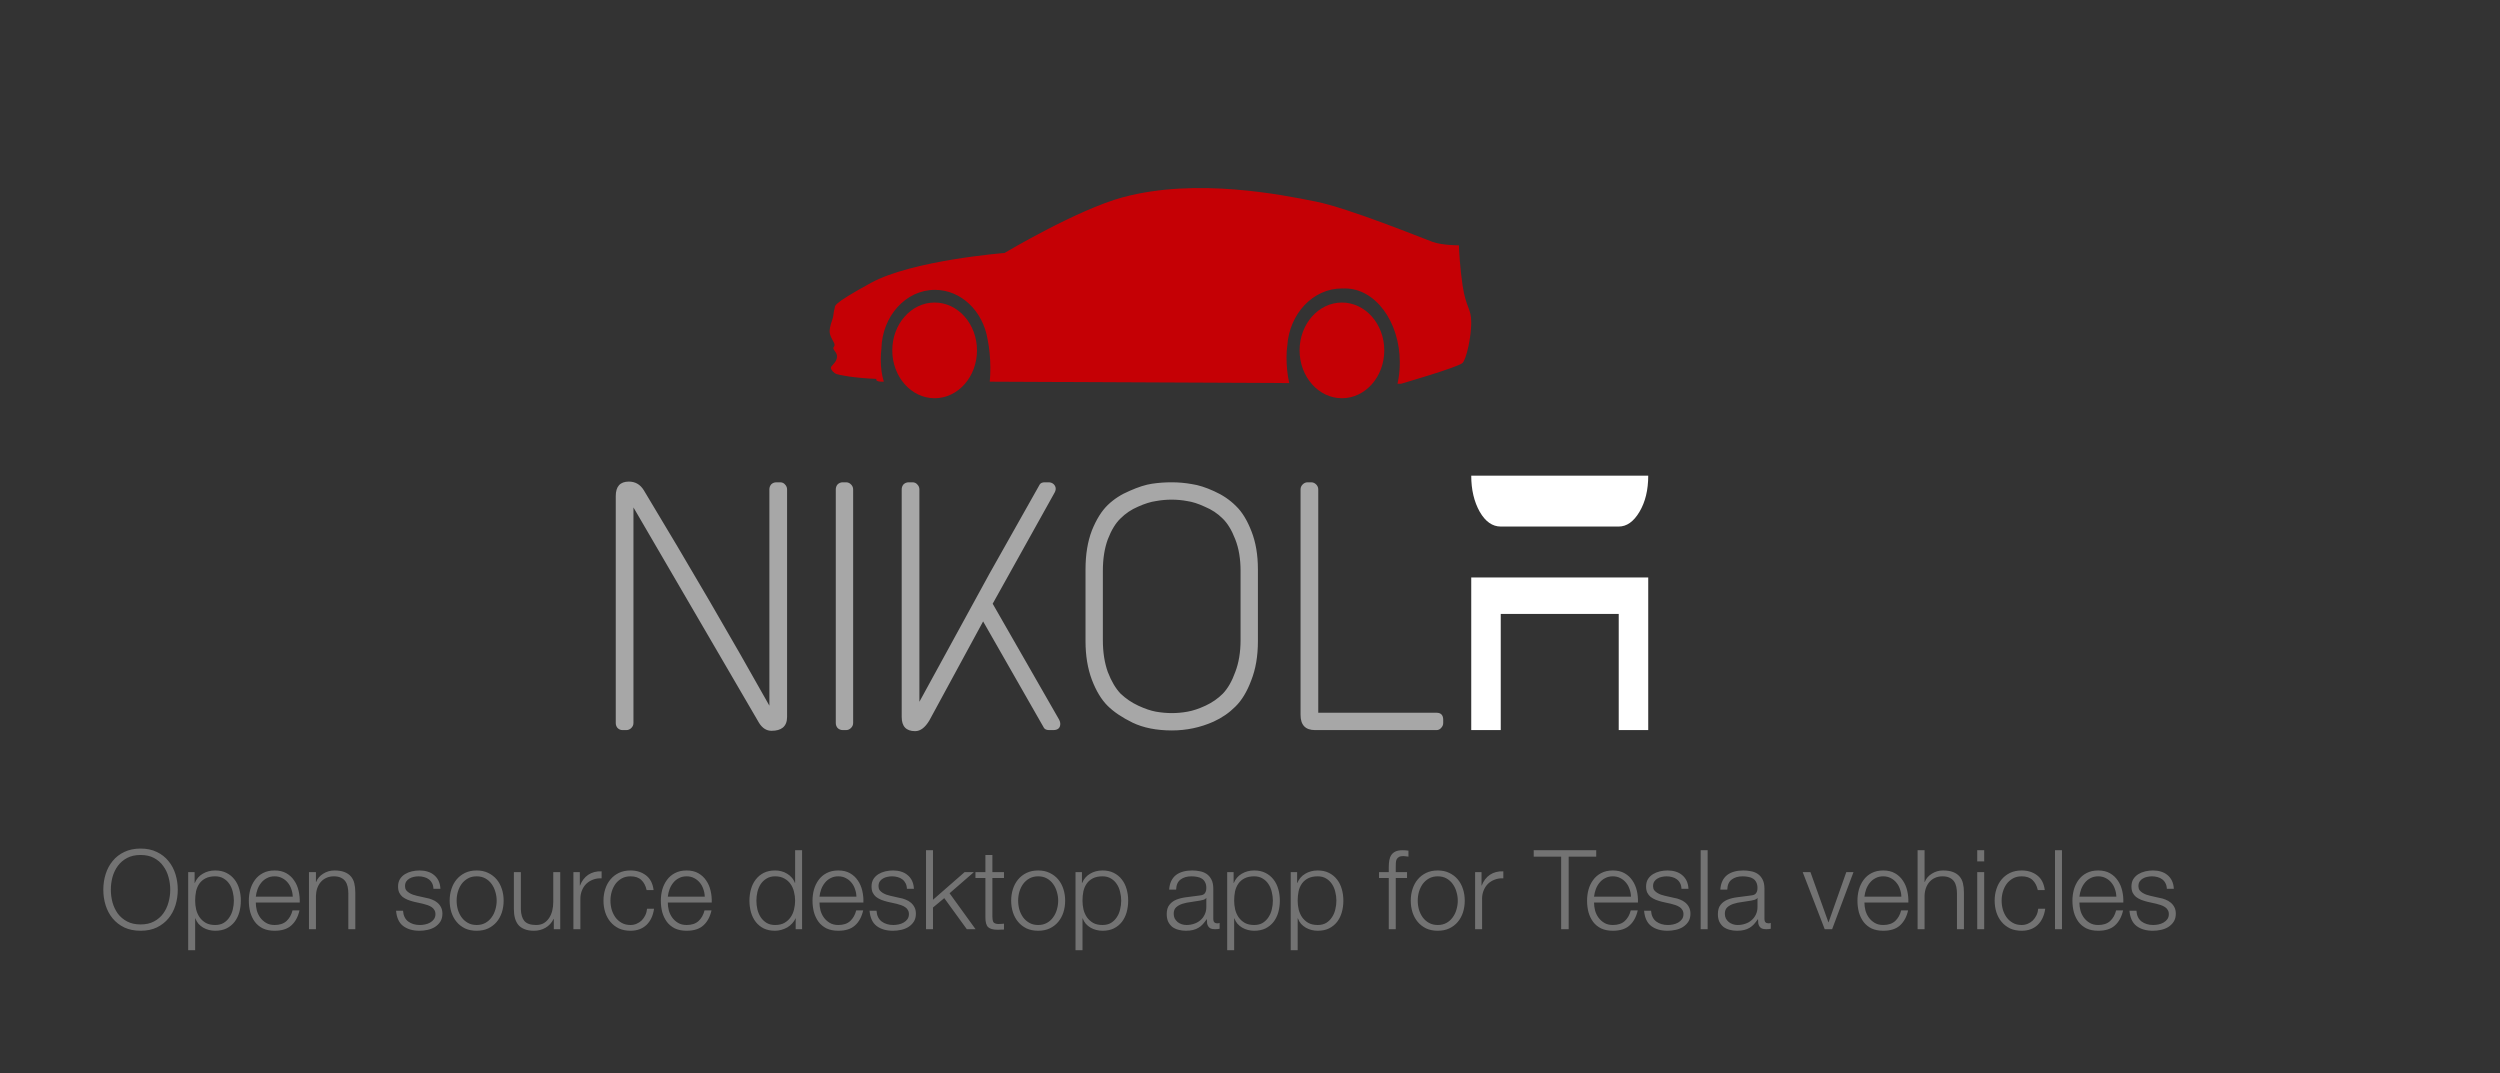 <svg width="226" height="97" viewBox="0 0 226 97" fill="none" xmlns="http://www.w3.org/2000/svg">
<rect x="0" y="0" width="226" height="97" fill="#333333" stroke="none"/>
<path d="M121.311 36C123.425 36 125.139 34.064 125.139 31.675C125.139 29.286 123.425 27.35 121.311 27.35C119.197 27.35 117.483 29.286 117.483 31.675C117.483 34.064 119.197 36 121.311 36Z" fill="#C50005"/>
<path d="M84.491 36C86.605 36 88.319 34.064 88.319 31.675C88.319 29.286 86.605 27.35 84.491 27.35C82.377 27.35 80.663 29.286 80.663 31.675C80.663 34.064 82.377 36 84.491 36Z" fill="#C50005"/>
<path d="M132.221 25.826C131.999 24.372 131.883 22.51 131.887 22.178C131.887 22.178 130.387 22.189 129.494 21.863C128.601 21.539 121.9 18.808 118.919 18.215C115.937 17.622 108.19 16.03 101.496 17.837C97.385 18.948 90.809 22.869 90.809 22.869C90.809 22.869 82.466 23.527 78.73 25.574C74.995 27.62 75.542 27.65 75.447 27.9C75.35 28.15 75.361 28.52 75.279 28.78C75.198 29.04 75 29.518 75 29.976C75 30.435 75.445 30.955 75.446 31.171C75.447 31.388 75.335 31.303 75.335 31.486C75.335 31.668 75.679 31.866 75.668 32.241C75.653 32.773 75.111 33.048 75.111 33.246C75.111 33.446 75.396 33.731 75.612 33.812C75.828 33.893 77.173 34.173 79.23 34.252C79.23 34.252 79.08 34.493 79.676 34.504C79.714 34.505 79.791 34.505 79.897 34.506C79.723 33.947 79.62 33.249 79.62 32.492C79.62 32.153 79.641 31.826 79.679 31.517C79.752 28.569 81.889 26.203 84.518 26.203C86.894 26.203 88.869 28.137 89.281 30.688C89.438 31.454 89.528 32.337 89.528 33.277C89.528 33.7 89.51 34.109 89.476 34.504C89.51 34.504 89.528 34.504 89.528 34.504L116.468 34.629H116.545C116.387 33.906 116.301 33.135 116.301 32.333C116.301 31.91 116.325 31.558 116.37 31.264C116.556 28.364 118.696 26.076 121.31 26.076C121.362 26.076 121.414 26.078 121.466 26.081C121.506 26.079 121.548 26.076 121.589 26.076C124.324 26.076 126.543 29.075 126.543 32.774C126.543 33.44 126.47 34.082 126.336 34.689L126.654 34.691C126.654 34.691 131.876 33.179 132.22 32.805C132.565 32.433 133 30.482 133 29.16C133 27.836 132.539 27.906 132.221 25.826Z" fill="#C50005"/>
<path d="M10.02 80.43C10.02 80.037 10.07 79.653 10.17 79.28C10.277 78.907 10.437 78.573 10.65 78.28C10.87 77.98 11.15 77.74 11.49 77.56C11.83 77.38 12.237 77.29 12.71 77.29C13.183 77.29 13.587 77.38 13.92 77.56C14.26 77.74 14.537 77.98 14.75 78.28C14.97 78.573 15.13 78.907 15.23 79.28C15.337 79.653 15.39 80.037 15.39 80.43C15.39 80.817 15.337 81.2 15.23 81.58C15.13 81.953 14.97 82.29 14.75 82.59C14.537 82.883 14.26 83.12 13.92 83.3C13.587 83.48 13.183 83.57 12.71 83.57C12.237 83.57 11.83 83.48 11.49 83.3C11.15 83.12 10.87 82.883 10.65 82.59C10.437 82.29 10.277 81.953 10.17 81.58C10.07 81.2 10.02 80.817 10.02 80.43ZM9.34 80.43C9.34 80.923 9.41 81.393 9.55 81.84C9.69 82.287 9.9 82.68 10.18 83.02C10.46 83.36 10.81 83.633 11.23 83.84C11.657 84.04 12.15 84.14 12.71 84.14C13.27 84.14 13.76 84.04 14.18 83.84C14.6 83.633 14.95 83.36 15.23 83.02C15.51 82.68 15.72 82.287 15.86 81.84C16 81.393 16.07 80.923 16.07 80.43C16.07 79.937 16 79.467 15.86 79.02C15.72 78.573 15.51 78.18 15.23 77.84C14.95 77.493 14.6 77.22 14.18 77.02C13.76 76.813 13.27 76.71 12.71 76.71C12.15 76.71 11.657 76.813 11.23 77.02C10.81 77.22 10.46 77.493 10.18 77.84C9.9 78.18 9.69 78.573 9.55 79.02C9.41 79.467 9.34 79.937 9.34 80.43ZM17.012 78.84V85.9H17.642V83.02H17.662C17.729 83.207 17.822 83.37 17.942 83.51C18.069 83.65 18.212 83.767 18.372 83.86C18.532 83.953 18.705 84.023 18.892 84.07C19.079 84.117 19.265 84.14 19.452 84.14C19.845 84.14 20.185 84.07 20.472 83.93C20.765 83.783 21.009 83.587 21.202 83.34C21.395 83.087 21.539 82.797 21.632 82.47C21.725 82.137 21.772 81.787 21.772 81.42C21.772 81.053 21.725 80.707 21.632 80.38C21.539 80.047 21.395 79.757 21.202 79.51C21.009 79.257 20.765 79.057 20.472 78.91C20.185 78.763 19.845 78.69 19.452 78.69C19.032 78.69 18.655 78.79 18.322 78.99C17.995 79.183 17.759 79.46 17.612 79.82H17.592V78.84H17.012ZM21.142 81.42C21.142 81.687 21.109 81.953 21.042 82.22C20.982 82.48 20.882 82.713 20.742 82.92C20.609 83.127 20.435 83.297 20.222 83.43C20.009 83.557 19.752 83.62 19.452 83.62C19.119 83.62 18.835 83.557 18.602 83.43C18.375 83.297 18.189 83.127 18.042 82.92C17.902 82.713 17.799 82.48 17.732 82.22C17.672 81.953 17.642 81.687 17.642 81.42C17.642 81.127 17.669 80.847 17.722 80.58C17.782 80.313 17.882 80.08 18.022 79.88C18.162 79.68 18.349 79.52 18.582 79.4C18.815 79.28 19.105 79.22 19.452 79.22C19.752 79.22 20.009 79.287 20.222 79.42C20.435 79.547 20.609 79.713 20.742 79.92C20.882 80.127 20.982 80.363 21.042 80.63C21.109 80.89 21.142 81.153 21.142 81.42ZM26.464 81.06H23.124C23.151 80.827 23.204 80.6 23.284 80.38C23.371 80.153 23.484 79.957 23.624 79.79C23.764 79.617 23.934 79.48 24.134 79.38C24.334 79.273 24.564 79.22 24.824 79.22C25.078 79.22 25.304 79.273 25.504 79.38C25.704 79.48 25.874 79.617 26.014 79.79C26.154 79.957 26.261 80.15 26.334 80.37C26.414 80.59 26.458 80.82 26.464 81.06ZM23.124 81.59H27.094C27.108 81.23 27.074 80.877 26.994 80.53C26.914 80.177 26.781 79.867 26.594 79.6C26.414 79.327 26.178 79.107 25.884 78.94C25.591 78.773 25.238 78.69 24.824 78.69C24.418 78.69 24.064 78.77 23.764 78.93C23.471 79.083 23.231 79.29 23.044 79.55C22.858 79.803 22.718 80.093 22.624 80.42C22.538 80.747 22.494 81.08 22.494 81.42C22.494 81.787 22.538 82.137 22.624 82.47C22.718 82.797 22.858 83.087 23.044 83.34C23.231 83.587 23.471 83.783 23.764 83.93C24.064 84.07 24.418 84.14 24.824 84.14C25.478 84.14 25.981 83.98 26.334 83.66C26.694 83.34 26.941 82.887 27.074 82.3H26.444C26.344 82.7 26.164 83.02 25.904 83.26C25.644 83.5 25.284 83.62 24.824 83.62C24.524 83.62 24.268 83.557 24.054 83.43C23.841 83.303 23.664 83.143 23.524 82.95C23.384 82.757 23.281 82.54 23.214 82.3C23.154 82.053 23.124 81.817 23.124 81.59ZM27.93 78.84V84H28.56V80.99C28.567 80.737 28.607 80.503 28.68 80.29C28.76 80.07 28.866 79.883 29 79.73C29.14 79.57 29.306 79.447 29.5 79.36C29.7 79.267 29.927 79.22 30.18 79.22C30.433 79.22 30.643 79.26 30.81 79.34C30.983 79.42 31.12 79.53 31.22 79.67C31.32 79.81 31.39 79.977 31.43 80.17C31.47 80.357 31.49 80.56 31.49 80.78V84H32.12V80.68C32.12 80.373 32.09 80.097 32.03 79.85C31.97 79.603 31.866 79.397 31.72 79.23C31.573 79.057 31.377 78.923 31.13 78.83C30.89 78.737 30.59 78.69 30.23 78.69C29.863 78.69 29.526 78.787 29.22 78.98C28.913 79.167 28.7 79.417 28.58 79.73H28.56V78.84H27.93ZM39.184 80.35H39.814C39.801 80.07 39.744 79.827 39.644 79.62C39.544 79.413 39.407 79.24 39.234 79.1C39.068 78.96 38.871 78.857 38.644 78.79C38.424 78.723 38.184 78.69 37.924 78.69C37.697 78.69 37.468 78.717 37.234 78.77C37.008 78.823 36.801 78.907 36.614 79.02C36.428 79.133 36.274 79.283 36.154 79.47C36.041 79.657 35.984 79.88 35.984 80.14C35.984 80.36 36.021 80.547 36.094 80.7C36.167 80.847 36.267 80.973 36.394 81.08C36.528 81.18 36.681 81.267 36.854 81.34C37.028 81.407 37.218 81.467 37.424 81.52L38.234 81.7C38.374 81.733 38.511 81.773 38.644 81.82C38.784 81.867 38.907 81.927 39.014 82C39.121 82.067 39.204 82.153 39.264 82.26C39.331 82.36 39.364 82.487 39.364 82.64C39.364 82.82 39.318 82.973 39.224 83.1C39.138 83.22 39.024 83.32 38.884 83.4C38.744 83.48 38.591 83.537 38.424 83.57C38.264 83.603 38.108 83.62 37.954 83.62C37.534 83.62 37.181 83.513 36.894 83.3C36.614 83.08 36.461 82.757 36.434 82.33H35.804C35.858 82.963 36.071 83.423 36.444 83.71C36.824 83.997 37.318 84.14 37.924 84.14C38.164 84.14 38.407 84.113 38.654 84.06C38.901 84.007 39.121 83.92 39.314 83.8C39.514 83.673 39.678 83.513 39.804 83.32C39.931 83.12 39.994 82.88 39.994 82.6C39.994 82.373 39.951 82.177 39.864 82.01C39.778 81.843 39.664 81.703 39.524 81.59C39.391 81.477 39.234 81.387 39.054 81.32C38.881 81.247 38.704 81.197 38.524 81.17L37.684 80.98C37.578 80.953 37.461 80.92 37.334 80.88C37.208 80.833 37.091 80.777 36.984 80.71C36.877 80.643 36.788 80.563 36.714 80.47C36.648 80.37 36.614 80.25 36.614 80.11C36.614 79.943 36.651 79.803 36.724 79.69C36.797 79.577 36.894 79.487 37.014 79.42C37.134 79.347 37.264 79.297 37.404 79.27C37.551 79.237 37.694 79.22 37.834 79.22C38.014 79.22 38.184 79.243 38.344 79.29C38.504 79.33 38.644 79.397 38.764 79.49C38.891 79.583 38.991 79.703 39.064 79.85C39.138 79.99 39.178 80.157 39.184 80.35ZM43.089 79.22C43.389 79.22 43.652 79.283 43.879 79.41C44.105 79.537 44.292 79.703 44.439 79.91C44.592 80.117 44.705 80.353 44.779 80.62C44.859 80.88 44.899 81.147 44.899 81.42C44.899 81.693 44.859 81.963 44.779 82.23C44.705 82.49 44.592 82.723 44.439 82.93C44.292 83.137 44.105 83.303 43.879 83.43C43.652 83.557 43.389 83.62 43.089 83.62C42.789 83.62 42.525 83.557 42.299 83.43C42.072 83.303 41.882 83.137 41.729 82.93C41.582 82.723 41.469 82.49 41.389 82.23C41.315 81.963 41.279 81.693 41.279 81.42C41.279 81.147 41.315 80.88 41.389 80.62C41.469 80.353 41.582 80.117 41.729 79.91C41.882 79.703 42.072 79.537 42.299 79.41C42.525 79.283 42.789 79.22 43.089 79.22ZM43.089 78.69C42.695 78.69 42.345 78.763 42.039 78.91C41.739 79.057 41.485 79.253 41.279 79.5C41.072 79.747 40.915 80.037 40.809 80.37C40.702 80.697 40.649 81.047 40.649 81.42C40.649 81.793 40.702 82.147 40.809 82.48C40.915 82.807 41.072 83.093 41.279 83.34C41.485 83.587 41.739 83.783 42.039 83.93C42.345 84.07 42.695 84.14 43.089 84.14C43.482 84.14 43.829 84.07 44.129 83.93C44.435 83.783 44.692 83.587 44.899 83.34C45.105 83.093 45.262 82.807 45.369 82.48C45.475 82.147 45.529 81.793 45.529 81.42C45.529 81.047 45.475 80.697 45.369 80.37C45.262 80.037 45.105 79.747 44.899 79.5C44.692 79.253 44.435 79.057 44.129 78.91C43.829 78.763 43.482 78.69 43.089 78.69ZM50.645 84V78.84H50.015V81.55C50.015 81.81 49.985 82.067 49.925 82.32C49.865 82.567 49.772 82.787 49.645 82.98C49.519 83.173 49.359 83.33 49.165 83.45C48.972 83.563 48.739 83.62 48.465 83.62C47.965 83.62 47.612 83.5 47.405 83.26C47.205 83.02 47.099 82.667 47.085 82.2V78.84H46.455V82.19C46.455 82.497 46.489 82.77 46.555 83.01C46.622 83.25 46.725 83.453 46.865 83.62C47.012 83.787 47.199 83.913 47.425 84C47.659 84.093 47.939 84.14 48.265 84.14C48.652 84.14 49.002 84.05 49.315 83.87C49.635 83.683 49.879 83.417 50.045 83.07H50.065V84H50.645ZM51.836 78.84V84H52.466V81.25C52.466 80.977 52.513 80.727 52.606 80.5C52.7 80.267 52.83 80.067 52.996 79.9C53.17 79.733 53.373 79.607 53.606 79.52C53.84 79.427 54.1 79.387 54.386 79.4V78.77C53.92 78.75 53.516 78.853 53.176 79.08C52.843 79.307 52.596 79.63 52.436 80.05H52.416V78.84H51.836ZM58.455 80.46H59.085C59.011 79.867 58.782 79.423 58.395 79.13C58.015 78.837 57.548 78.69 56.995 78.69C56.602 78.69 56.252 78.763 55.945 78.91C55.645 79.057 55.392 79.253 55.185 79.5C54.978 79.747 54.822 80.037 54.715 80.37C54.608 80.697 54.555 81.047 54.555 81.42C54.555 81.793 54.608 82.147 54.715 82.48C54.822 82.807 54.978 83.093 55.185 83.34C55.392 83.587 55.645 83.783 55.945 83.93C56.252 84.07 56.602 84.14 56.995 84.14C57.581 84.14 58.062 83.967 58.435 83.62C58.808 83.267 59.038 82.777 59.125 82.15H58.495C58.475 82.363 58.422 82.56 58.335 82.74C58.248 82.92 58.138 83.077 58.005 83.21C57.871 83.337 57.718 83.437 57.545 83.51C57.371 83.583 57.188 83.62 56.995 83.62C56.695 83.62 56.431 83.557 56.205 83.43C55.978 83.303 55.788 83.137 55.635 82.93C55.488 82.723 55.375 82.49 55.295 82.23C55.221 81.963 55.185 81.693 55.185 81.42C55.185 81.147 55.221 80.88 55.295 80.62C55.375 80.353 55.488 80.117 55.635 79.91C55.788 79.703 55.978 79.537 56.205 79.41C56.431 79.283 56.695 79.22 56.995 79.22C57.415 79.22 57.742 79.33 57.975 79.55C58.208 79.77 58.368 80.073 58.455 80.46ZM63.71 81.06H60.37C60.397 80.827 60.45 80.6 60.53 80.38C60.617 80.153 60.73 79.957 60.87 79.79C61.01 79.617 61.18 79.48 61.38 79.38C61.58 79.273 61.81 79.22 62.07 79.22C62.324 79.22 62.55 79.273 62.75 79.38C62.95 79.48 63.12 79.617 63.26 79.79C63.4 79.957 63.507 80.15 63.58 80.37C63.66 80.59 63.704 80.82 63.71 81.06ZM60.37 81.59H64.34C64.354 81.23 64.32 80.877 64.24 80.53C64.16 80.177 64.027 79.867 63.84 79.6C63.66 79.327 63.424 79.107 63.13 78.94C62.837 78.773 62.484 78.69 62.07 78.69C61.664 78.69 61.31 78.77 61.01 78.93C60.717 79.083 60.477 79.29 60.29 79.55C60.104 79.803 59.964 80.093 59.87 80.42C59.784 80.747 59.74 81.08 59.74 81.42C59.74 81.787 59.784 82.137 59.87 82.47C59.964 82.797 60.104 83.087 60.29 83.34C60.477 83.587 60.717 83.783 61.01 83.93C61.31 84.07 61.664 84.14 62.07 84.14C62.724 84.14 63.227 83.98 63.58 83.66C63.94 83.34 64.187 82.887 64.32 82.3H63.69C63.59 82.7 63.41 83.02 63.15 83.26C62.89 83.5 62.53 83.62 62.07 83.62C61.77 83.62 61.514 83.557 61.3 83.43C61.087 83.303 60.91 83.143 60.77 82.95C60.63 82.757 60.527 82.54 60.46 82.3C60.4 82.053 60.37 81.817 60.37 81.59ZM72.509 84V76.86H71.879V79.82H71.859C71.793 79.633 71.696 79.47 71.569 79.33C71.449 79.19 71.309 79.073 71.149 78.98C70.989 78.88 70.816 78.807 70.629 78.76C70.449 78.713 70.263 78.69 70.069 78.69C69.676 78.69 69.332 78.763 69.039 78.91C68.752 79.057 68.513 79.257 68.319 79.51C68.126 79.757 67.983 80.047 67.889 80.38C67.796 80.707 67.749 81.053 67.749 81.42C67.749 81.787 67.796 82.137 67.889 82.47C67.983 82.797 68.126 83.087 68.319 83.34C68.513 83.587 68.752 83.783 69.039 83.93C69.332 84.07 69.676 84.14 70.069 84.14C70.256 84.14 70.442 84.113 70.629 84.06C70.823 84.007 71.002 83.933 71.169 83.84C71.336 83.74 71.483 83.62 71.609 83.48C71.743 83.34 71.843 83.187 71.909 83.02H71.929V84H72.509ZM68.379 81.42C68.379 81.153 68.409 80.89 68.469 80.63C68.536 80.363 68.636 80.127 68.769 79.92C68.909 79.713 69.086 79.547 69.299 79.42C69.513 79.287 69.769 79.22 70.069 79.22C70.403 79.22 70.683 79.287 70.909 79.42C71.142 79.547 71.329 79.713 71.469 79.92C71.616 80.127 71.719 80.363 71.779 80.63C71.846 80.89 71.879 81.153 71.879 81.42C71.879 81.687 71.846 81.953 71.779 82.22C71.719 82.48 71.616 82.713 71.469 82.92C71.329 83.127 71.142 83.297 70.909 83.43C70.683 83.557 70.403 83.62 70.069 83.62C69.769 83.62 69.513 83.557 69.299 83.43C69.086 83.297 68.909 83.127 68.769 82.92C68.636 82.713 68.536 82.48 68.469 82.22C68.409 81.953 68.379 81.687 68.379 81.42ZM77.421 81.06H74.081C74.108 80.827 74.161 80.6 74.241 80.38C74.328 80.153 74.441 79.957 74.581 79.79C74.721 79.617 74.891 79.48 75.091 79.38C75.291 79.273 75.521 79.22 75.781 79.22C76.035 79.22 76.261 79.273 76.461 79.38C76.661 79.48 76.831 79.617 76.971 79.79C77.111 79.957 77.218 80.15 77.291 80.37C77.371 80.59 77.415 80.82 77.421 81.06ZM74.081 81.59H78.051C78.065 81.23 78.031 80.877 77.951 80.53C77.871 80.177 77.738 79.867 77.551 79.6C77.371 79.327 77.135 79.107 76.841 78.94C76.548 78.773 76.195 78.69 75.781 78.69C75.375 78.69 75.021 78.77 74.721 78.93C74.428 79.083 74.188 79.29 74.001 79.55C73.815 79.803 73.675 80.093 73.581 80.42C73.495 80.747 73.451 81.08 73.451 81.42C73.451 81.787 73.495 82.137 73.581 82.47C73.675 82.797 73.815 83.087 74.001 83.34C74.188 83.587 74.428 83.783 74.721 83.93C75.021 84.07 75.375 84.14 75.781 84.14C76.435 84.14 76.938 83.98 77.291 83.66C77.651 83.34 77.898 82.887 78.031 82.3H77.401C77.301 82.7 77.121 83.02 76.861 83.26C76.601 83.5 76.241 83.62 75.781 83.62C75.481 83.62 75.225 83.557 75.011 83.43C74.798 83.303 74.621 83.143 74.481 82.95C74.341 82.757 74.238 82.54 74.171 82.3C74.111 82.053 74.081 81.817 74.081 81.59ZM81.987 80.35H82.617C82.603 80.07 82.547 79.827 82.447 79.62C82.347 79.413 82.21 79.24 82.037 79.1C81.87 78.96 81.674 78.857 81.447 78.79C81.227 78.723 80.987 78.69 80.727 78.69C80.5 78.69 80.27 78.717 80.037 78.77C79.81 78.823 79.603 78.907 79.417 79.02C79.23 79.133 79.077 79.283 78.957 79.47C78.844 79.657 78.787 79.88 78.787 80.14C78.787 80.36 78.823 80.547 78.897 80.7C78.97 80.847 79.07 80.973 79.197 81.08C79.33 81.18 79.484 81.267 79.657 81.34C79.83 81.407 80.02 81.467 80.227 81.52L81.037 81.7C81.177 81.733 81.314 81.773 81.447 81.82C81.587 81.867 81.71 81.927 81.817 82C81.924 82.067 82.007 82.153 82.067 82.26C82.133 82.36 82.167 82.487 82.167 82.64C82.167 82.82 82.12 82.973 82.027 83.1C81.94 83.22 81.827 83.32 81.687 83.4C81.547 83.48 81.394 83.537 81.227 83.57C81.067 83.603 80.91 83.62 80.757 83.62C80.337 83.62 79.984 83.513 79.697 83.3C79.417 83.08 79.263 82.757 79.237 82.33H78.607C78.66 82.963 78.874 83.423 79.247 83.71C79.627 83.997 80.12 84.14 80.727 84.14C80.967 84.14 81.21 84.113 81.457 84.06C81.704 84.007 81.924 83.92 82.117 83.8C82.317 83.673 82.48 83.513 82.607 83.32C82.734 83.12 82.797 82.88 82.797 82.6C82.797 82.373 82.754 82.177 82.667 82.01C82.58 81.843 82.467 81.703 82.327 81.59C82.194 81.477 82.037 81.387 81.857 81.32C81.683 81.247 81.507 81.197 81.327 81.17L80.487 80.98C80.38 80.953 80.263 80.92 80.137 80.88C80.01 80.833 79.894 80.777 79.787 80.71C79.68 80.643 79.59 80.563 79.517 80.47C79.45 80.37 79.417 80.25 79.417 80.11C79.417 79.943 79.454 79.803 79.527 79.69C79.6 79.577 79.697 79.487 79.817 79.42C79.937 79.347 80.067 79.297 80.207 79.27C80.353 79.237 80.497 79.22 80.637 79.22C80.817 79.22 80.987 79.243 81.147 79.29C81.307 79.33 81.447 79.397 81.567 79.49C81.694 79.583 81.793 79.703 81.867 79.85C81.94 79.99 81.98 80.157 81.987 80.35ZM83.711 76.86V84H84.341V82.04L85.361 81.19L87.401 84H88.191L85.841 80.75L88.041 78.84H87.201L84.341 81.34V76.86H83.711ZM89.711 78.84V77.29H89.081V78.84H88.181V79.37H89.081V82.9C89.075 83.34 89.155 83.643 89.321 83.81C89.488 83.97 89.781 84.05 90.201 84.05C90.295 84.05 90.388 84.047 90.481 84.04C90.575 84.033 90.668 84.03 90.761 84.03V83.5C90.581 83.52 90.401 83.53 90.221 83.53C89.995 83.517 89.851 83.453 89.791 83.34C89.738 83.22 89.711 83.057 89.711 82.85V79.37H90.761V78.84H89.711ZM93.85 79.22C94.15 79.22 94.414 79.283 94.64 79.41C94.867 79.537 95.054 79.703 95.2 79.91C95.354 80.117 95.467 80.353 95.54 80.62C95.62 80.88 95.66 81.147 95.66 81.42C95.66 81.693 95.62 81.963 95.54 82.23C95.467 82.49 95.354 82.723 95.2 82.93C95.054 83.137 94.867 83.303 94.64 83.43C94.414 83.557 94.15 83.62 93.85 83.62C93.55 83.62 93.287 83.557 93.06 83.43C92.834 83.303 92.644 83.137 92.49 82.93C92.344 82.723 92.23 82.49 92.15 82.23C92.077 81.963 92.04 81.693 92.04 81.42C92.04 81.147 92.077 80.88 92.15 80.62C92.23 80.353 92.344 80.117 92.49 79.91C92.644 79.703 92.834 79.537 93.06 79.41C93.287 79.283 93.55 79.22 93.85 79.22ZM93.85 78.69C93.457 78.69 93.107 78.763 92.8 78.91C92.5 79.057 92.247 79.253 92.04 79.5C91.834 79.747 91.677 80.037 91.57 80.37C91.464 80.697 91.41 81.047 91.41 81.42C91.41 81.793 91.464 82.147 91.57 82.48C91.677 82.807 91.834 83.093 92.04 83.34C92.247 83.587 92.5 83.783 92.8 83.93C93.107 84.07 93.457 84.14 93.85 84.14C94.244 84.14 94.59 84.07 94.89 83.93C95.197 83.783 95.454 83.587 95.66 83.34C95.867 83.093 96.024 82.807 96.13 82.48C96.237 82.147 96.29 81.793 96.29 81.42C96.29 81.047 96.237 80.697 96.13 80.37C96.024 80.037 95.867 79.747 95.66 79.5C95.454 79.253 95.197 79.057 94.89 78.91C94.59 78.763 94.244 78.69 93.85 78.69ZM97.227 78.84V85.9H97.857V83.02H97.877C97.944 83.207 98.037 83.37 98.157 83.51C98.284 83.65 98.427 83.767 98.587 83.86C98.747 83.953 98.92 84.023 99.107 84.07C99.294 84.117 99.48 84.14 99.667 84.14C100.06 84.14 100.4 84.07 100.687 83.93C100.98 83.783 101.224 83.587 101.417 83.34C101.61 83.087 101.754 82.797 101.847 82.47C101.94 82.137 101.987 81.787 101.987 81.42C101.987 81.053 101.94 80.707 101.847 80.38C101.754 80.047 101.61 79.757 101.417 79.51C101.224 79.257 100.98 79.057 100.687 78.91C100.4 78.763 100.06 78.69 99.667 78.69C99.247 78.69 98.87 78.79 98.537 78.99C98.21 79.183 97.974 79.46 97.827 79.82H97.807V78.84H97.227ZM101.357 81.42C101.357 81.687 101.324 81.953 101.257 82.22C101.197 82.48 101.097 82.713 100.957 82.92C100.824 83.127 100.65 83.297 100.437 83.43C100.224 83.557 99.967 83.62 99.667 83.62C99.334 83.62 99.05 83.557 98.817 83.43C98.59 83.297 98.404 83.127 98.257 82.92C98.117 82.713 98.014 82.48 97.947 82.22C97.887 81.953 97.857 81.687 97.857 81.42C97.857 81.127 97.884 80.847 97.937 80.58C97.997 80.313 98.097 80.08 98.237 79.88C98.377 79.68 98.564 79.52 98.797 79.4C99.03 79.28 99.32 79.22 99.667 79.22C99.967 79.22 100.224 79.287 100.437 79.42C100.65 79.547 100.824 79.713 100.957 79.92C101.097 80.127 101.197 80.363 101.257 80.63C101.324 80.89 101.357 81.153 101.357 81.42ZM105.692 80.42H106.322C106.336 80 106.469 79.697 106.722 79.51C106.976 79.317 107.302 79.22 107.702 79.22C107.889 79.22 108.062 79.237 108.222 79.27C108.389 79.297 108.532 79.35 108.652 79.43C108.779 79.51 108.876 79.62 108.942 79.76C109.016 79.893 109.052 80.067 109.052 80.28C109.052 80.42 109.032 80.533 108.992 80.62C108.959 80.707 108.909 80.777 108.842 80.83C108.776 80.877 108.692 80.91 108.592 80.93C108.492 80.95 108.376 80.967 108.242 80.98C107.902 81.02 107.566 81.063 107.232 81.11C106.906 81.15 106.609 81.223 106.342 81.33C106.082 81.437 105.872 81.593 105.712 81.8C105.552 82 105.472 82.28 105.472 82.64C105.472 82.9 105.516 83.127 105.602 83.32C105.696 83.507 105.819 83.663 105.972 83.79C106.132 83.91 106.316 83.997 106.522 84.05C106.736 84.11 106.962 84.14 107.202 84.14C107.456 84.14 107.672 84.117 107.852 84.07C108.039 84.023 108.202 83.957 108.342 83.87C108.489 83.783 108.619 83.677 108.732 83.55C108.852 83.417 108.969 83.267 109.082 83.1H109.102C109.102 83.233 109.109 83.357 109.122 83.47C109.142 83.577 109.179 83.67 109.232 83.75C109.286 83.83 109.359 83.893 109.452 83.94C109.552 83.98 109.682 84 109.842 84C109.929 84 109.999 83.997 110.052 83.99C110.112 83.983 110.179 83.973 110.252 83.96V83.43C110.192 83.457 110.126 83.47 110.052 83.47C109.806 83.47 109.682 83.343 109.682 83.09V80.35C109.682 80.003 109.626 79.723 109.512 79.51C109.399 79.29 109.252 79.12 109.072 79C108.892 78.88 108.689 78.8 108.462 78.76C108.236 78.713 108.009 78.69 107.782 78.69C107.482 78.69 107.209 78.723 106.962 78.79C106.716 78.857 106.499 78.96 106.312 79.1C106.132 79.24 105.989 79.42 105.882 79.64C105.776 79.86 105.712 80.12 105.692 80.42ZM109.052 81.18V82C109.052 82.253 109.002 82.48 108.902 82.68C108.809 82.88 108.679 83.05 108.512 83.19C108.352 83.33 108.162 83.437 107.942 83.51C107.722 83.583 107.492 83.62 107.252 83.62C107.106 83.62 106.962 83.597 106.822 83.55C106.682 83.503 106.559 83.437 106.452 83.35C106.346 83.257 106.259 83.15 106.192 83.03C106.132 82.903 106.102 82.76 106.102 82.6C106.102 82.347 106.176 82.153 106.322 82.02C106.476 81.88 106.669 81.773 106.902 81.7C107.136 81.627 107.392 81.573 107.672 81.54C107.959 81.5 108.236 81.457 108.502 81.41C108.589 81.397 108.689 81.373 108.802 81.34C108.916 81.307 108.992 81.253 109.032 81.18H109.052ZM110.938 78.84V85.9H111.568V83.02H111.588C111.655 83.207 111.748 83.37 111.868 83.51C111.995 83.65 112.138 83.767 112.298 83.86C112.458 83.953 112.631 84.023 112.818 84.07C113.005 84.117 113.191 84.14 113.378 84.14C113.771 84.14 114.111 84.07 114.398 83.93C114.691 83.783 114.935 83.587 115.128 83.34C115.321 83.087 115.465 82.797 115.558 82.47C115.651 82.137 115.698 81.787 115.698 81.42C115.698 81.053 115.651 80.707 115.558 80.38C115.465 80.047 115.321 79.757 115.128 79.51C114.935 79.257 114.691 79.057 114.398 78.91C114.111 78.763 113.771 78.69 113.378 78.69C112.958 78.69 112.581 78.79 112.248 78.99C111.921 79.183 111.685 79.46 111.538 79.82H111.518V78.84H110.938ZM115.068 81.42C115.068 81.687 115.035 81.953 114.968 82.22C114.908 82.48 114.808 82.713 114.668 82.92C114.535 83.127 114.361 83.297 114.148 83.43C113.935 83.557 113.678 83.62 113.378 83.62C113.045 83.62 112.761 83.557 112.528 83.43C112.301 83.297 112.115 83.127 111.968 82.92C111.828 82.713 111.725 82.48 111.658 82.22C111.598 81.953 111.568 81.687 111.568 81.42C111.568 81.127 111.595 80.847 111.648 80.58C111.708 80.313 111.808 80.08 111.948 79.88C112.088 79.68 112.275 79.52 112.508 79.4C112.741 79.28 113.031 79.22 113.378 79.22C113.678 79.22 113.935 79.287 114.148 79.42C114.361 79.547 114.535 79.713 114.668 79.92C114.808 80.127 114.908 80.363 114.968 80.63C115.035 80.89 115.068 81.153 115.068 81.42ZM116.68 78.84V85.9H117.31V83.02H117.33C117.397 83.207 117.49 83.37 117.61 83.51C117.737 83.65 117.88 83.767 118.04 83.86C118.2 83.953 118.373 84.023 118.56 84.07C118.747 84.117 118.933 84.14 119.12 84.14C119.513 84.14 119.853 84.07 120.14 83.93C120.433 83.783 120.677 83.587 120.87 83.34C121.063 83.087 121.207 82.797 121.3 82.47C121.393 82.137 121.44 81.787 121.44 81.42C121.44 81.053 121.393 80.707 121.3 80.38C121.207 80.047 121.063 79.757 120.87 79.51C120.677 79.257 120.433 79.057 120.14 78.91C119.853 78.763 119.513 78.69 119.12 78.69C118.7 78.69 118.323 78.79 117.99 78.99C117.663 79.183 117.427 79.46 117.28 79.82H117.26V78.84H116.68ZM120.81 81.42C120.81 81.687 120.777 81.953 120.71 82.22C120.65 82.48 120.55 82.713 120.41 82.92C120.277 83.127 120.103 83.297 119.89 83.43C119.677 83.557 119.42 83.62 119.12 83.62C118.787 83.62 118.503 83.557 118.27 83.43C118.043 83.297 117.857 83.127 117.71 82.92C117.57 82.713 117.467 82.48 117.4 82.22C117.34 81.953 117.31 81.687 117.31 81.42C117.31 81.127 117.337 80.847 117.39 80.58C117.45 80.313 117.55 80.08 117.69 79.88C117.83 79.68 118.017 79.52 118.25 79.4C118.483 79.28 118.773 79.22 119.12 79.22C119.42 79.22 119.677 79.287 119.89 79.42C120.103 79.547 120.277 79.713 120.41 79.92C120.55 80.127 120.65 80.363 120.71 80.63C120.777 80.89 120.81 81.153 120.81 81.42ZM127.195 79.37V78.84H126.175V78.39C126.175 78.25 126.179 78.12 126.185 78C126.192 77.88 126.215 77.777 126.255 77.69C126.302 77.597 126.372 77.523 126.465 77.47C126.559 77.417 126.692 77.39 126.865 77.39C126.939 77.39 127.012 77.397 127.085 77.41C127.159 77.417 127.239 77.427 127.325 77.44V76.9C127.225 76.887 127.135 76.877 127.055 76.87C126.975 76.863 126.889 76.86 126.795 76.86C126.542 76.86 126.332 76.897 126.165 76.97C126.005 77.043 125.879 77.147 125.785 77.28C125.692 77.413 125.629 77.573 125.595 77.76C125.562 77.947 125.545 78.15 125.545 78.37V78.84H124.665V79.37H125.545V84H126.175V79.37H127.195ZM129.973 79.22C130.273 79.22 130.537 79.283 130.763 79.41C130.99 79.537 131.177 79.703 131.323 79.91C131.477 80.117 131.59 80.353 131.663 80.62C131.743 80.88 131.783 81.147 131.783 81.42C131.783 81.693 131.743 81.963 131.663 82.23C131.59 82.49 131.477 82.723 131.323 82.93C131.177 83.137 130.99 83.303 130.763 83.43C130.537 83.557 130.273 83.62 129.973 83.62C129.673 83.62 129.41 83.557 129.183 83.43C128.957 83.303 128.767 83.137 128.613 82.93C128.467 82.723 128.353 82.49 128.273 82.23C128.2 81.963 128.163 81.693 128.163 81.42C128.163 81.147 128.2 80.88 128.273 80.62C128.353 80.353 128.467 80.117 128.613 79.91C128.767 79.703 128.957 79.537 129.183 79.41C129.41 79.283 129.673 79.22 129.973 79.22ZM129.973 78.69C129.58 78.69 129.23 78.763 128.923 78.91C128.623 79.057 128.37 79.253 128.163 79.5C127.957 79.747 127.8 80.037 127.693 80.37C127.587 80.697 127.533 81.047 127.533 81.42C127.533 81.793 127.587 82.147 127.693 82.48C127.8 82.807 127.957 83.093 128.163 83.34C128.37 83.587 128.623 83.783 128.923 83.93C129.23 84.07 129.58 84.14 129.973 84.14C130.367 84.14 130.713 84.07 131.013 83.93C131.32 83.783 131.577 83.587 131.783 83.34C131.99 83.093 132.147 82.807 132.253 82.48C132.36 82.147 132.413 81.793 132.413 81.42C132.413 81.047 132.36 80.697 132.253 80.37C132.147 80.037 131.99 79.747 131.783 79.5C131.577 79.253 131.32 79.057 131.013 78.91C130.713 78.763 130.367 78.69 129.973 78.69ZM133.35 78.84V84H133.98V81.25C133.98 80.977 134.027 80.727 134.12 80.5C134.213 80.267 134.343 80.067 134.51 79.9C134.683 79.733 134.887 79.607 135.12 79.52C135.353 79.427 135.613 79.387 135.9 79.4V78.77C135.433 78.75 135.03 78.853 134.69 79.08C134.357 79.307 134.11 79.63 133.95 80.05H133.93V78.84H133.35ZM138.647 76.86V77.44H141.128V84H141.808V77.44H144.298V76.86H138.647ZM147.441 81.06H144.101C144.128 80.827 144.181 80.6 144.261 80.38C144.348 80.153 144.461 79.957 144.601 79.79C144.741 79.617 144.911 79.48 145.111 79.38C145.311 79.273 145.541 79.22 145.801 79.22C146.054 79.22 146.281 79.273 146.481 79.38C146.681 79.48 146.851 79.617 146.991 79.79C147.131 79.957 147.238 80.15 147.311 80.37C147.391 80.59 147.434 80.82 147.441 81.06ZM144.101 81.59H148.071C148.084 81.23 148.051 80.877 147.971 80.53C147.891 80.177 147.758 79.867 147.571 79.6C147.391 79.327 147.154 79.107 146.861 78.94C146.568 78.773 146.214 78.69 145.801 78.69C145.394 78.69 145.041 78.77 144.741 78.93C144.448 79.083 144.208 79.29 144.021 79.55C143.834 79.803 143.694 80.093 143.601 80.42C143.514 80.747 143.471 81.08 143.471 81.42C143.471 81.787 143.514 82.137 143.601 82.47C143.694 82.797 143.834 83.087 144.021 83.34C144.208 83.587 144.448 83.783 144.741 83.93C145.041 84.07 145.394 84.14 145.801 84.14C146.454 84.14 146.958 83.98 147.311 83.66C147.671 83.34 147.918 82.887 148.051 82.3H147.421C147.321 82.7 147.141 83.02 146.881 83.26C146.621 83.5 146.261 83.62 145.801 83.62C145.501 83.62 145.244 83.557 145.031 83.43C144.818 83.303 144.641 83.143 144.501 82.95C144.361 82.757 144.258 82.54 144.191 82.3C144.131 82.053 144.101 81.817 144.101 81.59ZM152.006 80.35H152.636C152.623 80.07 152.566 79.827 152.466 79.62C152.366 79.413 152.23 79.24 152.056 79.1C151.89 78.96 151.693 78.857 151.466 78.79C151.246 78.723 151.006 78.69 150.746 78.69C150.52 78.69 150.29 78.717 150.056 78.77C149.83 78.823 149.623 78.907 149.436 79.02C149.25 79.133 149.096 79.283 148.976 79.47C148.863 79.657 148.806 79.88 148.806 80.14C148.806 80.36 148.843 80.547 148.916 80.7C148.99 80.847 149.09 80.973 149.216 81.08C149.35 81.18 149.503 81.267 149.676 81.34C149.85 81.407 150.04 81.467 150.246 81.52L151.056 81.7C151.196 81.733 151.333 81.773 151.466 81.82C151.606 81.867 151.73 81.927 151.836 82C151.943 82.067 152.026 82.153 152.086 82.26C152.153 82.36 152.186 82.487 152.186 82.64C152.186 82.82 152.14 82.973 152.046 83.1C151.96 83.22 151.846 83.32 151.706 83.4C151.566 83.48 151.413 83.537 151.246 83.57C151.086 83.603 150.93 83.62 150.776 83.62C150.356 83.62 150.003 83.513 149.716 83.3C149.436 83.08 149.283 82.757 149.256 82.33H148.626C148.68 82.963 148.893 83.423 149.266 83.71C149.646 83.997 150.14 84.14 150.746 84.14C150.986 84.14 151.23 84.113 151.476 84.06C151.723 84.007 151.943 83.92 152.136 83.8C152.336 83.673 152.5 83.513 152.626 83.32C152.753 83.12 152.816 82.88 152.816 82.6C152.816 82.373 152.773 82.177 152.686 82.01C152.6 81.843 152.486 81.703 152.346 81.59C152.213 81.477 152.056 81.387 151.876 81.32C151.703 81.247 151.526 81.197 151.346 81.17L150.506 80.98C150.4 80.953 150.283 80.92 150.156 80.88C150.03 80.833 149.913 80.777 149.806 80.71C149.7 80.643 149.61 80.563 149.536 80.47C149.47 80.37 149.436 80.25 149.436 80.11C149.436 79.943 149.473 79.803 149.546 79.69C149.62 79.577 149.716 79.487 149.836 79.42C149.956 79.347 150.086 79.297 150.226 79.27C150.373 79.237 150.516 79.22 150.656 79.22C150.836 79.22 151.006 79.243 151.166 79.29C151.326 79.33 151.466 79.397 151.586 79.49C151.713 79.583 151.813 79.703 151.886 79.85C151.96 79.99 152 80.157 152.006 80.35ZM153.741 76.86V84H154.371V76.86H153.741ZM155.517 80.42H156.147C156.16 80 156.293 79.697 156.547 79.51C156.8 79.317 157.127 79.22 157.527 79.22C157.713 79.22 157.887 79.237 158.047 79.27C158.213 79.297 158.357 79.35 158.477 79.43C158.603 79.51 158.7 79.62 158.767 79.76C158.84 79.893 158.877 80.067 158.877 80.28C158.877 80.42 158.857 80.533 158.817 80.62C158.783 80.707 158.733 80.777 158.667 80.83C158.6 80.877 158.517 80.91 158.417 80.93C158.317 80.95 158.2 80.967 158.067 80.98C157.727 81.02 157.39 81.063 157.057 81.11C156.73 81.15 156.433 81.223 156.167 81.33C155.907 81.437 155.697 81.593 155.537 81.8C155.377 82 155.297 82.28 155.297 82.64C155.297 82.9 155.34 83.127 155.427 83.32C155.52 83.507 155.643 83.663 155.797 83.79C155.957 83.91 156.14 83.997 156.347 84.05C156.56 84.11 156.787 84.14 157.027 84.14C157.28 84.14 157.497 84.117 157.677 84.07C157.863 84.023 158.027 83.957 158.167 83.87C158.313 83.783 158.443 83.677 158.557 83.55C158.677 83.417 158.793 83.267 158.907 83.1H158.927C158.927 83.233 158.933 83.357 158.947 83.47C158.967 83.577 159.003 83.67 159.057 83.75C159.11 83.83 159.183 83.893 159.277 83.94C159.377 83.98 159.507 84 159.667 84C159.753 84 159.823 83.997 159.877 83.99C159.937 83.983 160.003 83.973 160.077 83.96V83.43C160.017 83.457 159.95 83.47 159.877 83.47C159.63 83.47 159.507 83.343 159.507 83.09V80.35C159.507 80.003 159.45 79.723 159.337 79.51C159.223 79.29 159.077 79.12 158.897 79C158.717 78.88 158.513 78.8 158.287 78.76C158.06 78.713 157.833 78.69 157.607 78.69C157.307 78.69 157.033 78.723 156.787 78.79C156.54 78.857 156.323 78.96 156.137 79.1C155.957 79.24 155.813 79.42 155.707 79.64C155.6 79.86 155.537 80.12 155.517 80.42ZM158.877 81.18V82C158.877 82.253 158.827 82.48 158.727 82.68C158.633 82.88 158.503 83.05 158.337 83.19C158.177 83.33 157.987 83.437 157.767 83.51C157.547 83.583 157.317 83.62 157.077 83.62C156.93 83.62 156.787 83.597 156.647 83.55C156.507 83.503 156.383 83.437 156.277 83.35C156.17 83.257 156.083 83.15 156.017 83.03C155.957 82.903 155.927 82.76 155.927 82.6C155.927 82.347 156 82.153 156.147 82.02C156.3 81.88 156.493 81.773 156.727 81.7C156.96 81.627 157.217 81.573 157.497 81.54C157.783 81.5 158.06 81.457 158.327 81.41C158.413 81.397 158.513 81.373 158.627 81.34C158.74 81.307 158.817 81.253 158.857 81.18H158.877ZM162.965 78.84L164.955 84H165.625L167.555 78.84H166.905L165.305 83.37H165.285L163.665 78.84H162.965ZM171.884 81.06H168.544C168.571 80.827 168.624 80.6 168.704 80.38C168.791 80.153 168.904 79.957 169.044 79.79C169.184 79.617 169.354 79.48 169.554 79.38C169.754 79.273 169.984 79.22 170.244 79.22C170.498 79.22 170.724 79.273 170.924 79.38C171.124 79.48 171.294 79.617 171.434 79.79C171.574 79.957 171.681 80.15 171.754 80.37C171.834 80.59 171.878 80.82 171.884 81.06ZM168.544 81.59H172.514C172.528 81.23 172.494 80.877 172.414 80.53C172.334 80.177 172.201 79.867 172.014 79.6C171.834 79.327 171.598 79.107 171.304 78.94C171.011 78.773 170.658 78.69 170.244 78.69C169.838 78.69 169.484 78.77 169.184 78.93C168.891 79.083 168.651 79.29 168.464 79.55C168.278 79.803 168.138 80.093 168.044 80.42C167.958 80.747 167.914 81.08 167.914 81.42C167.914 81.787 167.958 82.137 168.044 82.47C168.138 82.797 168.278 83.087 168.464 83.34C168.651 83.587 168.891 83.783 169.184 83.93C169.484 84.07 169.838 84.14 170.244 84.14C170.898 84.14 171.401 83.98 171.754 83.66C172.114 83.34 172.361 82.887 172.494 82.3H171.864C171.764 82.7 171.584 83.02 171.324 83.26C171.064 83.5 170.704 83.62 170.244 83.62C169.944 83.62 169.688 83.557 169.474 83.43C169.261 83.303 169.084 83.143 168.944 82.95C168.804 82.757 168.701 82.54 168.634 82.3C168.574 82.053 168.544 81.817 168.544 81.59ZM173.35 76.86V84H173.98V80.99C173.986 80.737 174.026 80.503 174.1 80.29C174.18 80.07 174.286 79.883 174.42 79.73C174.56 79.57 174.726 79.447 174.92 79.36C175.12 79.267 175.346 79.22 175.6 79.22C175.853 79.22 176.063 79.26 176.23 79.34C176.403 79.42 176.54 79.53 176.64 79.67C176.74 79.81 176.81 79.977 176.85 80.17C176.89 80.357 176.91 80.56 176.91 80.78V84H177.54V80.68C177.54 80.373 177.51 80.097 177.45 79.85C177.39 79.603 177.286 79.397 177.14 79.23C176.993 79.057 176.796 78.923 176.55 78.83C176.31 78.737 176.01 78.69 175.65 78.69C175.283 78.69 174.946 78.787 174.64 78.98C174.333 79.167 174.12 79.417 174 79.73H173.98V76.86H173.35ZM178.741 76.86V77.87H179.371V76.86H178.741ZM178.741 78.84V84H179.371V78.84H178.741ZM184.217 80.46H184.847C184.773 79.867 184.543 79.423 184.157 79.13C183.777 78.837 183.31 78.69 182.757 78.69C182.363 78.69 182.013 78.763 181.707 78.91C181.407 79.057 181.153 79.253 180.947 79.5C180.74 79.747 180.583 80.037 180.477 80.37C180.37 80.697 180.317 81.047 180.317 81.42C180.317 81.793 180.37 82.147 180.477 82.48C180.583 82.807 180.74 83.093 180.947 83.34C181.153 83.587 181.407 83.783 181.707 83.93C182.013 84.07 182.363 84.14 182.757 84.14C183.343 84.14 183.823 83.967 184.197 83.62C184.57 83.267 184.8 82.777 184.887 82.15H184.257C184.237 82.363 184.183 82.56 184.097 82.74C184.01 82.92 183.9 83.077 183.767 83.21C183.633 83.337 183.48 83.437 183.307 83.51C183.133 83.583 182.95 83.62 182.757 83.62C182.457 83.62 182.193 83.557 181.967 83.43C181.74 83.303 181.55 83.137 181.397 82.93C181.25 82.723 181.137 82.49 181.057 82.23C180.983 81.963 180.947 81.693 180.947 81.42C180.947 81.147 180.983 80.88 181.057 80.62C181.137 80.353 181.25 80.117 181.397 79.91C181.55 79.703 181.74 79.537 181.967 79.41C182.193 79.283 182.457 79.22 182.757 79.22C183.177 79.22 183.503 79.33 183.737 79.55C183.97 79.77 184.13 80.073 184.217 80.46ZM185.772 76.86V84H186.402V76.86H185.772ZM191.318 81.06H187.978C188.004 80.827 188.058 80.6 188.138 80.38C188.224 80.153 188.338 79.957 188.478 79.79C188.618 79.617 188.788 79.48 188.988 79.38C189.188 79.273 189.418 79.22 189.678 79.22C189.931 79.22 190.158 79.273 190.358 79.38C190.558 79.48 190.728 79.617 190.868 79.79C191.008 79.957 191.114 80.15 191.188 80.37C191.268 80.59 191.311 80.82 191.318 81.06ZM187.978 81.59H191.948C191.961 81.23 191.928 80.877 191.848 80.53C191.768 80.177 191.634 79.867 191.448 79.6C191.268 79.327 191.031 79.107 190.738 78.94C190.444 78.773 190.091 78.69 189.678 78.69C189.271 78.69 188.918 78.77 188.618 78.93C188.324 79.083 188.084 79.29 187.898 79.55C187.711 79.803 187.571 80.093 187.478 80.42C187.391 80.747 187.348 81.08 187.348 81.42C187.348 81.787 187.391 82.137 187.478 82.47C187.571 82.797 187.711 83.087 187.898 83.34C188.084 83.587 188.324 83.783 188.618 83.93C188.918 84.07 189.271 84.14 189.678 84.14C190.331 84.14 190.834 83.98 191.188 83.66C191.548 83.34 191.794 82.887 191.928 82.3H191.298C191.198 82.7 191.018 83.02 190.758 83.26C190.498 83.5 190.138 83.62 189.678 83.62C189.378 83.62 189.121 83.557 188.908 83.43C188.694 83.303 188.518 83.143 188.378 82.95C188.238 82.757 188.134 82.54 188.068 82.3C188.008 82.053 187.978 81.817 187.978 81.59ZM195.883 80.35H196.513C196.5 80.07 196.443 79.827 196.343 79.62C196.243 79.413 196.107 79.24 195.933 79.1C195.767 78.96 195.57 78.857 195.343 78.79C195.123 78.723 194.883 78.69 194.623 78.69C194.397 78.69 194.167 78.717 193.933 78.77C193.707 78.823 193.5 78.907 193.313 79.02C193.127 79.133 192.973 79.283 192.853 79.47C192.74 79.657 192.683 79.88 192.683 80.14C192.683 80.36 192.72 80.547 192.793 80.7C192.867 80.847 192.967 80.973 193.093 81.08C193.227 81.18 193.38 81.267 193.553 81.34C193.727 81.407 193.917 81.467 194.123 81.52L194.933 81.7C195.073 81.733 195.21 81.773 195.343 81.82C195.483 81.867 195.607 81.927 195.713 82C195.82 82.067 195.903 82.153 195.963 82.26C196.03 82.36 196.063 82.487 196.063 82.64C196.063 82.82 196.017 82.973 195.923 83.1C195.837 83.22 195.723 83.32 195.583 83.4C195.443 83.48 195.29 83.537 195.123 83.57C194.963 83.603 194.807 83.62 194.653 83.62C194.233 83.62 193.88 83.513 193.593 83.3C193.313 83.08 193.16 82.757 193.133 82.33H192.503C192.557 82.963 192.77 83.423 193.143 83.71C193.523 83.997 194.017 84.14 194.623 84.14C194.863 84.14 195.107 84.113 195.353 84.06C195.6 84.007 195.82 83.92 196.013 83.8C196.213 83.673 196.377 83.513 196.503 83.32C196.63 83.12 196.693 82.88 196.693 82.6C196.693 82.373 196.65 82.177 196.563 82.01C196.477 81.843 196.363 81.703 196.223 81.59C196.09 81.477 195.933 81.387 195.753 81.32C195.58 81.247 195.403 81.197 195.223 81.17L194.383 80.98C194.277 80.953 194.16 80.92 194.033 80.88C193.907 80.833 193.79 80.777 193.683 80.71C193.577 80.643 193.487 80.563 193.413 80.47C193.347 80.37 193.313 80.25 193.313 80.11C193.313 79.943 193.35 79.803 193.423 79.69C193.497 79.577 193.593 79.487 193.713 79.42C193.833 79.347 193.963 79.297 194.103 79.27C194.25 79.237 194.393 79.22 194.533 79.22C194.713 79.22 194.883 79.243 195.043 79.29C195.203 79.33 195.343 79.397 195.463 79.49C195.59 79.583 195.69 79.703 195.763 79.85C195.837 79.99 195.877 80.157 195.883 80.35Z" fill="#E1E1E1" fill-opacity="0.37"/>
<path d="M133 66V52.2H149V66H146.333V55.5H135.667V66H133ZM135.667 47.6C134.917 47.6 134.285 47.157 133.771 46.27C133.257 45.36 133 44.27 133 43H149C149 44.294 148.736 45.384 148.208 46.27C147.681 47.157 147.056 47.6 146.333 47.6H135.667Z" fill="white"/>
<path d="M56.848 43.536C57.424 43.536 57.872 43.792 58.192 44.304C62.309 51.131 66.096 57.627 69.552 63.792V44.24C69.552 44.069 69.605 43.92 69.712 43.792C69.84 43.664 70 43.6 70.192 43.6H70.512C70.704 43.6 70.853 43.664 70.96 43.792C71.088 43.92 71.152 44.069 71.152 44.24V64.816C71.152 65.243 71.024 65.563 70.768 65.776C70.533 65.968 70.192 66.064 69.744 66.064C69.296 66.064 68.923 65.829 68.624 65.36L57.264 45.872V65.36C57.264 65.531 57.2 65.68 57.072 65.808C56.944 65.936 56.795 66 56.624 66H56.272C56.101 66 55.952 65.936 55.824 65.808C55.717 65.68 55.664 65.531 55.664 65.36V44.848C55.664 43.973 56.059 43.536 56.848 43.536ZM76.195 43.6H76.484C76.654 43.6 76.803 43.664 76.931 43.792C77.059 43.92 77.124 44.069 77.124 44.24V65.36C77.124 65.531 77.059 65.68 76.931 65.808C76.803 65.936 76.654 66 76.484 66H76.195C76.004 66 75.844 65.936 75.716 65.808C75.609 65.68 75.555 65.531 75.555 65.36V44.24C75.555 44.069 75.609 43.92 75.716 43.792C75.844 43.664 76.004 43.6 76.195 43.6ZM94.442 43.6H94.794C94.986 43.6 95.146 43.664 95.274 43.792C95.466 44.005 95.487 44.251 95.338 44.528L89.738 54.576L95.754 65.072C95.818 65.2 95.85 65.317 95.85 65.424C95.85 65.808 95.636 66 95.21 66H94.858C94.623 66 94.463 65.936 94.378 65.808L88.874 56.176L84.01 65.136C83.626 65.776 83.199 66.096 82.73 66.096C81.919 66.096 81.514 65.669 81.514 64.816V44.24C81.514 44.069 81.567 43.92 81.674 43.792C81.802 43.664 81.962 43.6 82.154 43.6H82.474C82.666 43.6 82.815 43.664 82.922 43.792C83.05 43.92 83.114 44.069 83.114 44.24V63.44L89.45 51.856L93.994 43.792C94.079 43.664 94.228 43.6 94.442 43.6ZM102.131 44.368C102.899 44.027 103.571 43.813 104.147 43.728C104.723 43.643 105.31 43.6 105.907 43.6C106.526 43.6 107.134 43.653 107.731 43.76C108.329 43.845 109.001 44.059 109.747 44.4C110.515 44.741 111.177 45.189 111.731 45.744C112.286 46.277 112.755 47.045 113.139 48.048C113.523 49.029 113.715 50.171 113.715 51.472V57.968C113.715 59.312 113.513 60.496 113.107 61.52C112.723 62.544 112.243 63.333 111.667 63.888C111.113 64.443 110.462 64.891 109.715 65.232C108.521 65.765 107.262 66.032 105.939 66.032C104.553 66.032 103.369 65.797 102.387 65.328C101.427 64.859 100.67 64.347 100.115 63.792C99.561 63.237 99.091 62.459 98.707 61.456C98.323 60.432 98.131 59.269 98.131 57.968V51.472C98.131 50.128 98.323 48.955 98.707 47.952C99.113 46.949 99.593 46.181 100.147 45.648C100.702 45.115 101.363 44.688 102.131 44.368ZM108.915 45.808C108.318 45.531 107.785 45.36 107.315 45.296C106.867 45.211 106.398 45.168 105.907 45.168C105.438 45.168 104.969 45.211 104.499 45.296C104.03 45.36 103.486 45.531 102.867 45.808C102.27 46.064 101.747 46.416 101.299 46.864C100.851 47.291 100.467 47.92 100.147 48.752C99.849 49.563 99.699 50.512 99.699 51.6V57.872C99.699 58.96 99.849 59.92 100.147 60.752C100.467 61.584 100.851 62.235 101.299 62.704C101.769 63.152 102.302 63.515 102.899 63.792C103.497 64.069 104.03 64.251 104.499 64.336C104.99 64.421 105.47 64.464 105.939 64.464C106.409 64.464 106.878 64.421 107.347 64.336C107.838 64.251 108.382 64.069 108.979 63.792C109.577 63.515 110.099 63.152 110.547 62.704C110.995 62.235 111.369 61.584 111.667 60.752C111.987 59.92 112.147 58.96 112.147 57.872V51.6C112.147 50.512 111.987 49.563 111.667 48.752C111.347 47.92 110.963 47.291 110.515 46.864C110.067 46.416 109.534 46.064 108.915 45.808ZM118.21 43.6H118.53C118.7 43.6 118.85 43.664 118.978 43.792C119.106 43.92 119.17 44.069 119.17 44.24V64.432H129.858C130.263 64.432 130.466 64.645 130.466 65.072V65.36C130.466 65.531 130.402 65.68 130.274 65.808C130.167 65.936 130.028 66 129.858 66H118.882C118.007 66 117.57 65.541 117.57 64.624V44.24C117.57 44.069 117.634 43.92 117.762 43.792C117.89 43.664 118.039 43.6 118.21 43.6Z" fill="#A7A7A7"/>
</svg>
